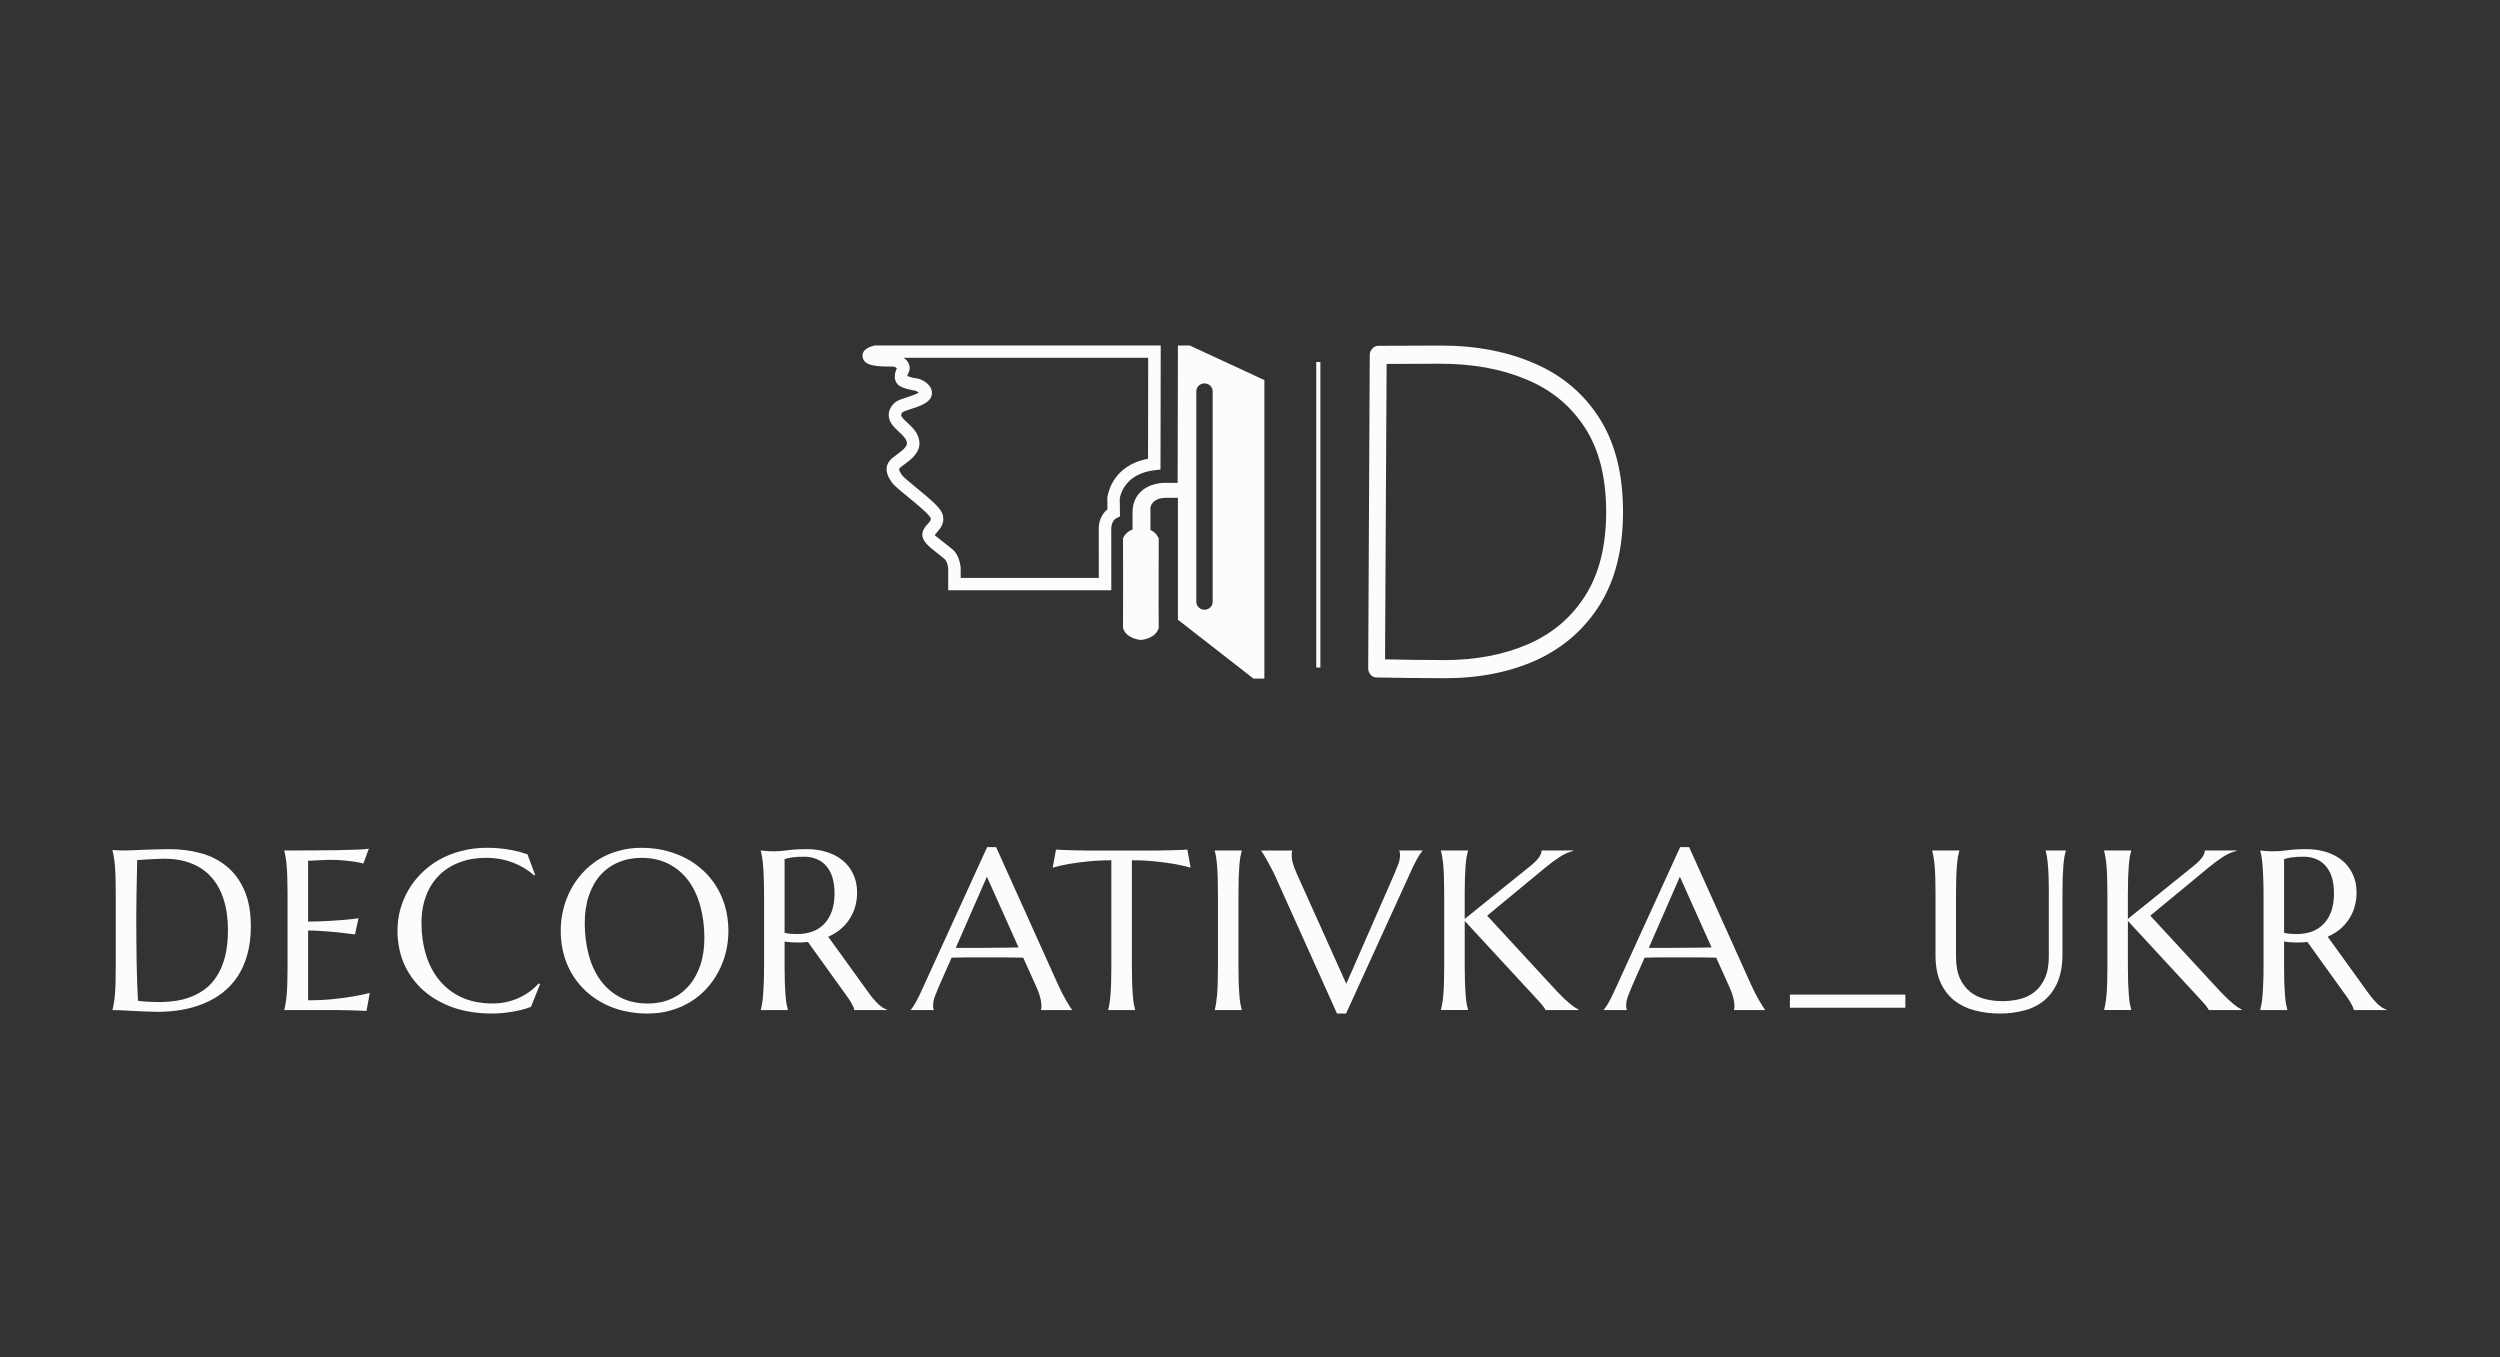 <svg width="140" height="76" viewBox="0 0 140 76" fill="none" xmlns="http://www.w3.org/2000/svg">
<rect x="0" y="0" width="140" height="76" fill="#333333" stroke="none"/>
<path d="M127.909 54.127C127.909 54.48 127.913 54.79 127.921 55.056C127.934 55.318 127.947 55.544 127.959 55.735C127.976 55.926 127.996 56.086 128.016 56.215C128.041 56.344 128.066 56.452 128.091 56.539V56.564H126.576V56.539C126.6 56.452 126.623 56.344 126.645 56.215C126.671 56.086 126.689 55.926 126.703 55.735C126.719 55.544 126.732 55.318 126.74 55.056C126.754 54.794 126.759 54.485 126.759 54.127V50.07C126.759 49.717 126.753 49.41 126.74 49.148C126.734 48.919 126.722 48.691 126.703 48.463C126.693 48.302 126.674 48.141 126.645 47.983C126.629 47.871 126.606 47.761 126.576 47.652V47.627L126.841 47.652C126.92 47.66 127.009 47.667 127.106 47.67H127.415C127.579 47.67 127.801 47.652 128.078 47.615C128.36 47.573 128.718 47.552 129.152 47.552C129.556 47.552 129.928 47.606 130.27 47.714C130.614 47.822 130.914 47.98 131.166 48.188C131.419 48.396 131.614 48.651 131.753 48.955C131.896 49.253 131.968 49.594 131.968 49.977C131.968 50.276 131.927 50.554 131.848 50.812C131.776 51.058 131.665 51.291 131.519 51.503C131.38 51.712 131.21 51.899 131.014 52.058C130.811 52.219 130.589 52.353 130.351 52.457L132.567 55.529C132.677 55.683 132.779 55.816 132.87 55.928C132.968 56.041 133.059 56.138 133.143 56.222C133.231 56.3 133.316 56.367 133.395 56.421C133.474 56.47 133.557 56.51 133.642 56.539V56.564H131.817C131.792 56.454 131.75 56.349 131.691 56.253C131.621 56.116 131.541 55.985 131.451 55.86L129.216 52.75L128.925 52.775C128.826 52.779 128.727 52.781 128.628 52.781C128.51 52.781 128.39 52.777 128.269 52.768C128.148 52.76 128.028 52.745 127.909 52.725V54.127ZM127.909 52.239C128.022 52.263 128.137 52.282 128.256 52.294C128.373 52.303 128.486 52.307 128.596 52.307C128.912 52.307 129.2 52.262 129.46 52.171C129.721 52.075 129.942 51.932 130.124 51.74C130.309 51.55 130.452 51.313 130.553 51.03C130.653 50.743 130.704 50.409 130.704 50.027C130.704 49.715 130.668 49.433 130.597 49.179C130.536 48.945 130.426 48.727 130.275 48.537C130.136 48.358 129.953 48.216 129.744 48.126C129.508 48.021 129.252 47.97 128.994 47.976C128.761 47.972 128.529 47.986 128.299 48.019C128.166 48.038 128.035 48.069 127.908 48.112V52.239H127.909ZM117.829 56.539C117.855 56.451 117.877 56.343 117.899 56.215C117.924 56.085 117.945 55.925 117.962 55.734C117.98 55.544 117.993 55.317 118.001 55.055C118.009 54.789 118.014 54.48 118.014 54.127V50.07C118.014 49.716 118.009 49.408 118.001 49.147C117.993 48.881 117.98 48.653 117.962 48.461C117.95 48.298 117.928 48.136 117.899 47.976C117.882 47.866 117.859 47.758 117.829 47.652V47.627H119.345V47.652C119.315 47.758 119.29 47.867 119.269 47.976C119.245 48.137 119.226 48.299 119.213 48.461C119.199 48.653 119.187 48.881 119.174 49.147C119.166 49.408 119.161 49.716 119.161 50.07V51.46L122.849 48.487C123.262 48.154 123.468 47.868 123.468 47.627H125.242V47.652C124.972 47.719 124.715 47.833 124.484 47.988C124.232 48.15 123.963 48.349 123.677 48.586L120.418 51.278L124.34 55.528C124.505 55.694 124.643 55.833 124.757 55.945C124.876 56.053 124.978 56.145 125.066 56.219C125.155 56.29 125.235 56.349 125.306 56.4C125.382 56.445 125.461 56.492 125.54 56.537V56.562H123.69C123.665 56.511 123.636 56.463 123.602 56.419C123.56 56.355 123.513 56.294 123.462 56.237C123.408 56.171 123.352 56.107 123.292 56.045C123.236 55.982 123.179 55.919 123.121 55.858L119.162 51.57V54.125C119.162 54.478 119.167 54.787 119.175 55.053C119.189 55.315 119.201 55.542 119.215 55.732C119.231 55.923 119.25 56.083 119.271 56.213C119.296 56.341 119.321 56.449 119.346 56.537V56.561H117.831V56.539H117.829ZM114.736 50.07C114.736 49.716 114.731 49.408 114.723 49.147C114.717 48.918 114.704 48.69 114.685 48.461C114.672 48.299 114.653 48.137 114.628 47.976C114.612 47.866 114.588 47.758 114.558 47.652V47.627H115.682V47.652C115.652 47.758 115.627 47.867 115.607 47.976C115.582 48.137 115.563 48.299 115.55 48.461C115.537 48.653 115.525 48.881 115.511 49.147C115.503 49.408 115.498 49.716 115.498 50.07V53.435C115.498 54.029 115.412 54.536 115.24 54.956C115.084 55.351 114.838 55.705 114.52 55.989C114.2 56.262 113.823 56.461 113.415 56.57C112.957 56.698 112.483 56.761 112.007 56.757C111.526 56.76 111.046 56.702 110.581 56.582C110.162 56.476 109.77 56.285 109.431 56.021C109.099 55.749 108.837 55.403 108.666 55.011C108.482 54.596 108.389 54.091 108.389 53.497V50.07C108.389 49.716 108.385 49.408 108.377 49.147C108.37 48.918 108.357 48.69 108.338 48.461C108.325 48.298 108.304 48.136 108.275 47.976C108.258 47.866 108.235 47.758 108.205 47.652V47.627H109.721V47.652C109.691 47.758 109.666 47.867 109.645 47.976C109.625 48.105 109.604 48.267 109.588 48.461C109.572 48.653 109.559 48.881 109.55 49.147C109.541 49.408 109.537 49.716 109.537 50.07V53.566C109.537 54.06 109.611 54.47 109.758 54.794C109.91 55.114 110.107 55.369 110.351 55.56C110.596 55.747 110.874 55.877 111.185 55.953C111.812 56.102 112.465 56.102 113.092 55.953C113.393 55.882 113.675 55.748 113.919 55.56C114.163 55.369 114.359 55.114 114.506 54.794C114.658 54.469 114.733 54.06 114.733 53.566V50.07H114.736ZM100.235 55.699H106.7V56.434H100.235V55.699ZM97.105 56.564V56.539C97.113 56.519 97.119 56.488 97.123 56.446C97.128 56.403 97.13 56.367 97.13 56.334C97.13 56.204 97.112 56.063 97.073 55.91C97.025 55.709 96.957 55.513 96.871 55.324L96.107 53.629C95.793 53.619 95.48 53.614 95.166 53.615H92.931C92.624 53.615 92.346 53.62 92.098 53.629L91.372 55.274C91.309 55.428 91.241 55.596 91.17 55.779C91.099 55.961 91.063 56.146 91.063 56.334C91.063 56.387 91.068 56.434 91.076 56.47C91.081 56.494 91.089 56.517 91.101 56.539V56.564H89.813V56.539C89.888 56.461 89.983 56.322 90.097 56.121C90.21 55.918 90.334 55.664 90.469 55.361L94.087 47.44H94.592L98.021 55.055C98.1 55.234 98.183 55.408 98.267 55.578C98.355 55.744 98.437 55.894 98.514 56.027C98.59 56.159 98.657 56.271 98.716 56.363C98.775 56.455 98.815 56.513 98.836 56.537V56.563H97.105V56.564ZM93.013 53.08H93.764C94.021 53.076 94.272 53.074 94.516 53.074C94.754 53.07 94.991 53.068 95.229 53.068L95.848 53.055L94.073 49.097L92.332 53.079L93.013 53.08ZM80.691 56.539C80.715 56.451 80.739 56.343 80.761 56.215C80.79 56.056 80.811 55.895 80.824 55.734C80.841 55.544 80.853 55.317 80.862 55.055C80.871 54.789 80.875 54.48 80.875 54.127V50.07C80.875 49.716 80.871 49.408 80.862 49.147C80.853 48.881 80.841 48.653 80.824 48.461C80.812 48.298 80.791 48.136 80.761 47.976C80.744 47.866 80.721 47.758 80.691 47.652V47.627H82.206V47.652C82.177 47.759 82.151 47.867 82.131 47.976C82.106 48.137 82.087 48.299 82.074 48.461C82.061 48.653 82.049 48.881 82.036 49.147C82.028 49.408 82.023 49.716 82.023 50.07V51.46L85.711 48.487C86.124 48.154 86.33 47.868 86.33 47.627H88.104V47.652C87.834 47.719 87.577 47.833 87.347 47.988C87.094 48.15 86.824 48.349 86.538 48.586L83.281 51.278L87.202 55.528C87.366 55.694 87.505 55.833 87.619 55.945C87.736 56.053 87.839 56.145 87.928 56.219C88.016 56.29 88.096 56.349 88.168 56.4C88.244 56.445 88.322 56.492 88.401 56.537V56.562H86.551C86.527 56.511 86.497 56.463 86.462 56.419C86.421 56.355 86.374 56.294 86.323 56.237C86.27 56.171 86.213 56.106 86.154 56.045C86.098 55.981 86.041 55.919 85.983 55.858L82.024 51.57V54.125C82.024 54.478 82.029 54.787 82.038 55.053C82.05 55.315 82.062 55.542 82.076 55.732C82.092 55.923 82.111 56.083 82.132 56.213C82.153 56.322 82.178 56.43 82.207 56.537V56.561H80.692V56.539H80.691ZM72.36 47.627V47.652C72.349 47.682 72.343 47.713 72.342 47.745C72.337 47.787 72.335 47.824 72.335 47.858C72.335 47.987 72.351 48.13 72.385 48.287C72.423 48.441 72.492 48.634 72.594 48.867L75.392 55.093L78.094 48.917C78.157 48.763 78.225 48.595 78.296 48.413C78.368 48.23 78.403 48.045 78.403 47.858C78.404 47.788 78.391 47.718 78.365 47.652V47.627H79.659V47.652C79.58 47.731 79.483 47.872 79.369 48.076C79.234 48.322 79.11 48.574 78.996 48.83L75.379 56.758H74.873L71.445 49.136C71.366 48.961 71.282 48.788 71.192 48.619C71.108 48.453 71.028 48.303 70.951 48.17C70.888 48.053 70.821 47.939 70.75 47.827C70.713 47.767 70.673 47.709 70.63 47.653V47.628H72.36V47.627ZM68.028 56.539C68.053 56.451 68.076 56.343 68.097 56.215C68.118 56.085 68.137 55.925 68.155 55.734C68.171 55.544 68.184 55.317 68.192 55.055C68.201 54.789 68.205 54.48 68.205 54.127V50.07C68.205 49.716 68.201 49.408 68.192 49.147C68.184 48.881 68.171 48.653 68.155 48.461C68.142 48.299 68.123 48.137 68.097 47.976C68.08 47.866 68.057 47.758 68.028 47.652V47.627H69.536V47.652C69.507 47.759 69.482 47.867 69.461 47.976C69.436 48.137 69.418 48.299 69.405 48.461C69.391 48.653 69.38 48.881 69.366 49.147C69.358 49.408 69.354 49.716 69.354 50.07V54.127C69.354 54.48 69.358 54.789 69.366 55.055C69.38 55.317 69.391 55.544 69.405 55.734C69.421 55.925 69.441 56.086 69.461 56.215C69.487 56.343 69.511 56.451 69.536 56.539V56.563H68.028V56.539ZM62.235 48.176C61.738 48.176 61.29 48.198 60.89 48.244C60.49 48.286 60.145 48.332 59.855 48.382C59.518 48.444 59.217 48.512 58.952 48.587L59.135 47.578C59.185 47.582 59.261 47.586 59.363 47.59L59.697 47.603L60.089 47.616C60.228 47.616 60.358 47.618 60.48 47.622C60.602 47.622 60.71 47.625 60.803 47.629H64.818C64.915 47.625 65.025 47.622 65.147 47.622C65.269 47.618 65.397 47.616 65.532 47.616L65.924 47.603C66.05 47.599 66.164 47.594 66.265 47.59C66.366 47.586 66.442 47.582 66.492 47.578L66.675 48.587C66.375 48.506 66.071 48.437 65.766 48.382C65.422 48.325 65.077 48.279 64.73 48.244C64.284 48.196 63.835 48.173 63.386 48.176V54.127C63.386 54.48 63.39 54.79 63.398 55.056C63.411 55.318 63.423 55.544 63.436 55.735C63.453 55.926 63.472 56.086 63.493 56.215C63.518 56.344 63.543 56.452 63.568 56.539V56.564H62.059V56.539C62.084 56.452 62.107 56.344 62.128 56.215C62.149 56.086 62.168 55.926 62.185 55.735C62.202 55.544 62.214 55.318 62.223 55.056C62.231 54.79 62.235 54.48 62.235 54.127L62.235 48.176ZM58.297 56.564V56.539C58.305 56.519 58.311 56.488 58.315 56.446C58.32 56.403 58.322 56.367 58.322 56.334C58.322 56.204 58.303 56.063 58.265 55.91C58.217 55.709 58.149 55.513 58.063 55.324L57.299 53.629C56.986 53.619 56.672 53.615 56.358 53.615H54.123C53.816 53.615 53.538 53.62 53.29 53.629L52.563 55.274C52.501 55.428 52.433 55.596 52.361 55.779C52.291 55.955 52.254 56.144 52.254 56.334C52.254 56.387 52.258 56.434 52.267 56.47C52.272 56.494 52.28 56.517 52.292 56.539V56.564H51.004V56.539C51.08 56.461 51.175 56.322 51.288 56.121C51.402 55.918 51.526 55.664 51.66 55.361L55.279 47.44H55.783L59.212 55.055C59.292 55.234 59.374 55.408 59.459 55.578C59.547 55.744 59.629 55.894 59.705 56.027C59.781 56.159 59.848 56.271 59.907 56.363C59.966 56.455 60.006 56.513 60.027 56.537V56.563H58.297V56.564ZM54.205 53.08H54.956C55.213 53.076 55.464 53.074 55.708 53.074C55.946 53.07 56.183 53.068 56.421 53.068L57.04 53.055L55.266 49.097L53.523 53.079L54.205 53.08ZM43.937 54.127C43.937 54.48 43.942 54.79 43.95 55.056C43.963 55.318 43.975 55.544 43.988 55.735C44.005 55.926 44.023 56.086 44.044 56.215C44.07 56.344 44.095 56.452 44.12 56.539V56.564H42.605V56.539C42.63 56.452 42.653 56.344 42.674 56.215C42.699 56.086 42.718 55.926 42.731 55.735C42.748 55.544 42.761 55.318 42.769 55.056C42.782 54.794 42.788 54.485 42.788 54.127V50.07C42.788 49.717 42.782 49.41 42.769 49.148C42.761 48.882 42.748 48.653 42.731 48.463C42.722 48.302 42.703 48.141 42.674 47.983C42.657 47.871 42.634 47.761 42.605 47.652V47.627L42.87 47.652C42.95 47.66 43.038 47.667 43.135 47.67H43.445C43.608 47.67 43.83 47.652 44.108 47.615C44.39 47.573 44.747 47.552 45.181 47.552C45.585 47.552 45.958 47.606 46.298 47.714C46.644 47.822 46.943 47.98 47.195 48.188C47.448 48.396 47.644 48.651 47.782 48.955C47.926 49.253 47.997 49.594 47.997 49.977C47.997 50.276 47.958 50.554 47.878 50.812C47.802 51.065 47.692 51.295 47.549 51.503C47.41 51.712 47.239 51.899 47.044 52.058C46.842 52.219 46.619 52.353 46.381 52.457L48.597 55.529C48.707 55.683 48.808 55.816 48.9 55.928C48.997 56.041 49.088 56.138 49.172 56.222C49.26 56.3 49.345 56.367 49.425 56.421C49.505 56.47 49.587 56.51 49.671 56.539V56.564H47.846C47.822 56.454 47.779 56.349 47.72 56.253C47.651 56.116 47.571 55.985 47.48 55.86L45.245 52.75L44.955 52.775C44.856 52.779 44.757 52.781 44.658 52.781C44.54 52.781 44.42 52.777 44.298 52.768C44.177 52.76 44.057 52.745 43.938 52.725V54.127H43.937ZM43.937 52.239C44.051 52.263 44.167 52.282 44.285 52.294C44.402 52.303 44.516 52.307 44.626 52.307C44.941 52.307 45.23 52.262 45.49 52.171C45.742 52.081 45.969 51.933 46.153 51.74C46.338 51.55 46.481 51.313 46.582 51.03C46.684 50.743 46.734 50.409 46.734 50.027C46.734 49.715 46.698 49.433 46.627 49.179C46.565 48.946 46.455 48.727 46.305 48.537C46.166 48.358 45.983 48.217 45.774 48.126C45.538 48.021 45.281 47.97 45.022 47.976C44.79 47.972 44.558 47.986 44.328 48.019C44.195 48.038 44.064 48.07 43.937 48.112L43.937 52.239ZM35.915 47.478C36.618 47.478 37.267 47.592 37.86 47.821C38.436 48.032 38.962 48.356 39.407 48.774C39.846 49.189 40.193 49.69 40.424 50.245C40.668 50.819 40.79 51.452 40.79 52.147C40.79 52.54 40.744 52.929 40.652 53.312C40.561 53.688 40.423 54.053 40.241 54.396C40.065 54.737 39.846 55.053 39.585 55.343C39.324 55.63 39.025 55.879 38.688 56.091C38.345 56.304 37.973 56.467 37.584 56.577C37.179 56.698 36.743 56.758 36.277 56.758C35.574 56.758 34.923 56.649 34.325 56.428C33.753 56.216 33.229 55.894 32.784 55.48C32.346 55.067 32 54.568 31.767 54.016C31.523 53.442 31.401 52.806 31.401 52.109C31.401 51.325 31.587 50.552 31.944 49.852C32.123 49.511 32.343 49.193 32.601 48.905C32.861 48.614 33.161 48.361 33.491 48.15C33.836 47.935 34.21 47.769 34.602 47.658C35.029 47.536 35.471 47.475 35.915 47.478ZM36.276 56.197C36.743 56.197 37.17 56.114 37.558 55.948C37.945 55.782 38.277 55.54 38.555 55.225C38.837 54.909 39.056 54.524 39.212 54.072C39.367 53.615 39.445 53.098 39.445 52.52C39.445 51.88 39.369 51.288 39.217 50.744C39.07 50.196 38.849 49.722 38.554 49.323C38.267 48.927 37.889 48.604 37.45 48.382C37.012 48.154 36.501 48.039 35.915 48.039C35.449 48.039 35.022 48.123 34.634 48.289C34.249 48.448 33.907 48.691 33.63 48.999C33.352 49.31 33.135 49.693 32.98 50.145C32.824 50.598 32.746 51.113 32.746 51.691C32.746 52.326 32.82 52.92 32.968 53.473C33.115 54.022 33.336 54.496 33.631 54.9C33.919 55.298 34.298 55.624 34.736 55.853C35.177 56.083 35.691 56.197 36.276 56.197ZM29.968 48.999L29.912 49.024C29.565 48.713 29.162 48.47 28.724 48.307C28.265 48.128 27.76 48.038 27.209 48.038C26.679 48.038 26.192 48.122 25.751 48.288C25.323 48.441 24.933 48.683 24.608 48.998C24.282 49.324 24.03 49.715 23.869 50.144C23.693 50.598 23.604 51.112 23.604 51.69C23.604 52.326 23.688 52.92 23.857 53.472C24.024 54.021 24.275 54.496 24.608 54.899C24.944 55.305 25.369 55.631 25.852 55.853C26.353 56.081 26.936 56.195 27.601 56.195C28.086 56.195 28.565 56.096 29.009 55.903C29.233 55.804 29.441 55.685 29.634 55.547C29.831 55.407 30.011 55.247 30.171 55.069L30.241 55.112L29.736 56.383C29.42 56.504 29.071 56.595 28.687 56.657C28.308 56.724 27.923 56.758 27.538 56.757C26.759 56.757 26.045 56.648 25.397 56.427C24.753 56.202 24.197 55.886 23.73 55.48C23.268 55.073 22.898 54.574 22.645 54.015C22.388 53.441 22.26 52.806 22.26 52.108C22.26 51.713 22.31 51.324 22.411 50.942C22.516 50.561 22.668 50.195 22.865 49.851C23.065 49.505 23.311 49.186 23.598 48.904C23.892 48.61 24.226 48.356 24.589 48.15C24.976 47.933 25.39 47.767 25.821 47.658C26.296 47.534 26.787 47.473 27.279 47.477C28.091 47.477 28.845 47.599 29.539 47.844L29.968 48.999ZM15.921 47.628C16.447 47.628 16.969 47.626 17.486 47.622L18.92 47.609C19.353 47.6 19.724 47.591 20.031 47.578C20.338 47.565 20.547 47.549 20.656 47.528L20.347 48.357C20.187 48.315 20.025 48.281 19.861 48.257C19.666 48.228 19.47 48.205 19.274 48.188C19.011 48.161 18.748 48.148 18.484 48.15C18.383 48.15 18.261 48.154 18.118 48.163C17.979 48.168 17.844 48.173 17.713 48.181C17.56 48.19 17.406 48.198 17.253 48.206V51.609C17.645 51.606 18.036 51.594 18.427 51.572C18.777 51.551 19.073 51.53 19.318 51.51C19.604 51.484 19.857 51.455 20.076 51.422L19.88 52.326C19.583 52.288 19.287 52.253 18.989 52.22C18.706 52.189 18.422 52.164 18.137 52.146C17.829 52.12 17.535 52.108 17.253 52.108V56.016C17.749 56.016 18.206 55.994 18.623 55.953C19.04 55.911 19.404 55.864 19.716 55.809C20.078 55.751 20.408 55.683 20.707 55.604L20.524 56.613C20.448 56.608 20.372 56.604 20.296 56.601L19.955 56.588L19.563 56.575C19.429 56.575 19.301 56.573 19.178 56.569C19.057 56.569 18.947 56.566 18.85 56.562H15.92V56.538C15.945 56.45 15.968 56.343 15.989 56.213C16.014 56.084 16.035 55.925 16.052 55.734C16.069 55.542 16.082 55.316 16.09 55.055C16.098 54.789 16.103 54.479 16.103 54.126V50.069C16.103 49.715 16.098 49.408 16.09 49.146C16.082 48.88 16.069 48.652 16.052 48.461C16.04 48.298 16.019 48.136 15.989 47.975C15.973 47.866 15.949 47.758 15.92 47.651L15.921 47.628ZM7.682 48.163C7.67 48.805 7.658 49.447 7.644 50.088C7.644 50.284 7.642 50.477 7.638 50.669C7.638 50.855 7.636 51.036 7.632 51.21V51.666C7.632 51.944 7.634 52.28 7.638 52.675L7.651 53.891C7.659 54.306 7.67 54.705 7.682 55.086C7.695 55.468 7.71 55.787 7.726 56.041L7.96 56.072L8.275 56.096L8.597 56.109C8.987 56.125 9.378 56.109 9.765 56.059C10.077 56.018 10.376 55.943 10.662 55.835C10.954 55.726 11.228 55.578 11.477 55.392C11.734 55.202 11.957 54.956 12.146 54.657C12.34 54.358 12.491 53.999 12.601 53.579C12.71 53.155 12.765 52.657 12.765 52.083C12.765 51.447 12.687 50.882 12.531 50.388C12.376 49.889 12.146 49.47 11.843 49.129C11.54 48.786 11.156 48.52 10.725 48.356C10.284 48.178 9.774 48.089 9.197 48.089C9.084 48.089 8.955 48.093 8.812 48.101C8.669 48.105 8.526 48.112 8.383 48.12C8.25 48.124 8.118 48.132 7.985 48.144C7.884 48.151 7.783 48.157 7.682 48.163ZM6.3 47.602C6.464 47.608 6.628 47.617 6.793 47.627H6.976C7.056 47.627 7.189 47.623 7.374 47.615C7.563 47.606 7.778 47.598 8.018 47.589L8.762 47.565C9.024 47.556 9.267 47.552 9.495 47.552C10.105 47.552 10.686 47.627 11.237 47.777C11.789 47.926 12.272 48.17 12.689 48.512C13.106 48.852 13.436 49.299 13.681 49.851C13.926 50.404 14.047 51.083 14.047 51.889C14.047 52.467 13.982 52.986 13.851 53.447C13.738 53.879 13.557 54.292 13.315 54.669C13.089 55.015 12.808 55.322 12.482 55.578C12.156 55.831 11.797 56.038 11.415 56.195C11.027 56.357 10.613 56.476 10.171 56.551C9.729 56.627 9.272 56.663 8.801 56.663C8.632 56.663 8.428 56.657 8.188 56.645C7.95 56.636 7.712 56.626 7.474 56.613C7.234 56.601 7.008 56.589 6.793 56.576C6.628 56.569 6.464 56.565 6.3 56.564V56.538C6.325 56.451 6.348 56.343 6.369 56.214C6.394 56.085 6.415 55.925 6.432 55.734C6.449 55.544 6.462 55.317 6.47 55.055C6.478 54.789 6.482 54.48 6.482 54.127V50.069C6.482 49.716 6.478 49.407 6.47 49.141C6.462 48.87 6.449 48.64 6.432 48.449C6.419 48.284 6.398 48.12 6.369 47.957C6.353 47.845 6.33 47.735 6.3 47.626V47.602Z" fill="#FCFCFC"/>
<path fill-rule="evenodd" clip-rule="evenodd" d="M53.1 33.056H62.233L62.233 32.711C62.235 31.416 62.231 29.817 62.23 29.621L62.23 29.601V29.601C62.23 29.589 62.229 29.166 62.527 29.016L62.719 28.918L62.706 27.918C62.743 27.686 63.014 26.517 64.679 26.33L64.988 26.296L65 19.346H53.536L53.21 19.348L49.02 19.346L48.919 19.36C48.733 19.415 48.239 19.561 48.306 19.994C48.384 20.486 49.084 20.526 49.795 20.526L49.998 20.526C50.081 20.534 50.16 20.566 50.225 20.618C50.002 21.085 50.127 21.418 50.325 21.575C50.564 21.766 51.184 21.874 51.248 21.874C51.322 21.9 51.392 21.939 51.453 21.988C51.306 22.081 50.954 22.196 50.77 22.256L50.767 22.257C50.444 22.362 50.257 22.427 50.132 22.528C49.777 22.816 49.597 23.331 49.995 23.83C50.099 23.953 50.211 24.067 50.331 24.174L50.331 24.174C50.557 24.383 50.77 24.58 50.788 24.808C50.806 25.029 50.483 25.266 50.222 25.457L50.221 25.458L50.22 25.459C50.131 25.524 50.048 25.585 49.979 25.643C49.383 26.145 49.739 26.702 49.91 26.969C50.029 27.155 50.333 27.409 50.86 27.84L50.865 27.844C51.276 28.181 52.035 28.804 52.114 29.005C52.144 29.101 52.118 29.155 51.95 29.345L51.949 29.346C51.834 29.475 51.705 29.622 51.662 29.827C51.571 30.262 52.005 30.6 52.507 30.99C52.64 31.091 52.769 31.195 52.896 31.303C52.953 31.351 53.056 31.488 53.1 31.814V33.056ZM61.533 32.365H53.799L53.797 31.77C53.739 31.314 53.592 30.982 53.358 30.781C53.228 30.668 53.084 30.556 52.942 30.447L52.917 30.427C52.709 30.264 52.388 30.015 52.349 29.966C52.358 29.934 52.43 29.852 52.478 29.799C52.649 29.606 52.934 29.283 52.785 28.802C52.675 28.447 52.154 28.001 51.309 27.308L51.308 27.308C50.998 27.053 50.573 26.705 50.503 26.6C50.3 26.282 50.328 26.258 50.434 26.168L50.434 26.168C50.484 26.127 50.543 26.083 50.606 26.036C50.617 26.028 50.627 26.02 50.638 26.012C50.996 25.75 51.536 25.355 51.487 24.751C51.446 24.259 51.095 23.933 50.813 23.671L50.811 23.669C50.802 23.66 50.792 23.651 50.782 23.642C50.694 23.561 50.61 23.483 50.545 23.401C50.492 23.335 50.393 23.211 50.57 23.066C50.624 23.032 50.834 22.963 50.987 22.913C51.474 22.754 51.978 22.59 52.134 22.25C52.177 22.154 52.196 22.05 52.186 21.946C52.177 21.842 52.141 21.742 52.081 21.655C51.898 21.376 51.494 21.19 51.321 21.19C51.23 21.182 50.937 21.112 50.81 21.059C50.822 20.997 50.843 20.938 50.874 20.883C50.973 20.69 50.962 20.471 50.846 20.283C50.785 20.186 50.702 20.104 50.608 20.037L64.299 20.037L64.29 25.69C62.395 26.044 62.062 27.51 62.01 27.867L62.016 28.524C61.619 28.835 61.521 29.34 61.53 29.611C61.53 29.611 61.533 31.062 61.533 32.365ZM63.423 29.655C63.019 29.785 62.889 30.151 62.889 30.151C62.889 30.151 62.901 34.568 62.889 35.169C63.066 35.781 63.889 35.837 63.889 35.837C63.889 35.837 64.712 35.781 64.889 35.169C64.876 34.57 64.889 30.152 64.889 30.152C64.889 30.152 64.773 29.83 64.426 29.681L64.424 28.419C64.424 28.419 64.491 27.862 65.346 27.877H65.963V34.704L70.193 38H70.805V21.285L70.075 20.946V20.944L66.621 19.346L65.963 19.35L65.948 27.04H65.156C64.188 27.093 63.441 27.654 63.423 28.639V29.655ZM67.452 34.144C67.199 34.144 66.993 33.946 66.993 33.702V21.913C66.993 21.669 67.199 21.471 67.452 21.471C67.705 21.471 67.91 21.668 67.91 21.913V33.702C67.91 33.946 67.705 34.144 67.452 34.144ZM73.941 20.273H73.71V37.383H73.941V20.273ZM85.969 20.368C84.433 19.691 82.672 19.352 80.684 19.352L77.173 19.365C77.047 19.365 76.938 19.419 76.845 19.527C76.753 19.626 76.706 19.744 76.706 19.88L76.619 37.424C76.618 37.556 76.666 37.685 76.757 37.789C76.795 37.835 76.844 37.873 76.901 37.899C76.957 37.925 77.02 37.939 77.084 37.939L78.985 37.966C79.622 37.976 80.26 37.98 80.898 37.98C82.844 37.98 84.568 37.637 86.07 36.951C87.571 36.256 88.75 35.218 89.606 33.837C90.461 32.456 90.889 30.732 90.889 28.666C90.889 26.554 90.452 24.812 89.58 23.44C88.708 22.06 87.504 21.035 85.969 20.368ZM77.562 36.924L77.65 20.381L80.657 20.369C82.479 20.369 84.084 20.662 85.477 21.249C86.869 21.826 87.96 22.724 88.749 23.942C89.546 25.16 89.945 26.735 89.945 28.667C89.945 30.553 89.559 32.111 88.787 33.337C88.015 34.564 86.945 35.476 85.578 36.071C84.21 36.668 82.638 36.965 80.859 36.965C80.296 36.965 79.743 36.96 79.198 36.951L77.562 36.924Z" fill="#FCFCFC"/>
</svg>
